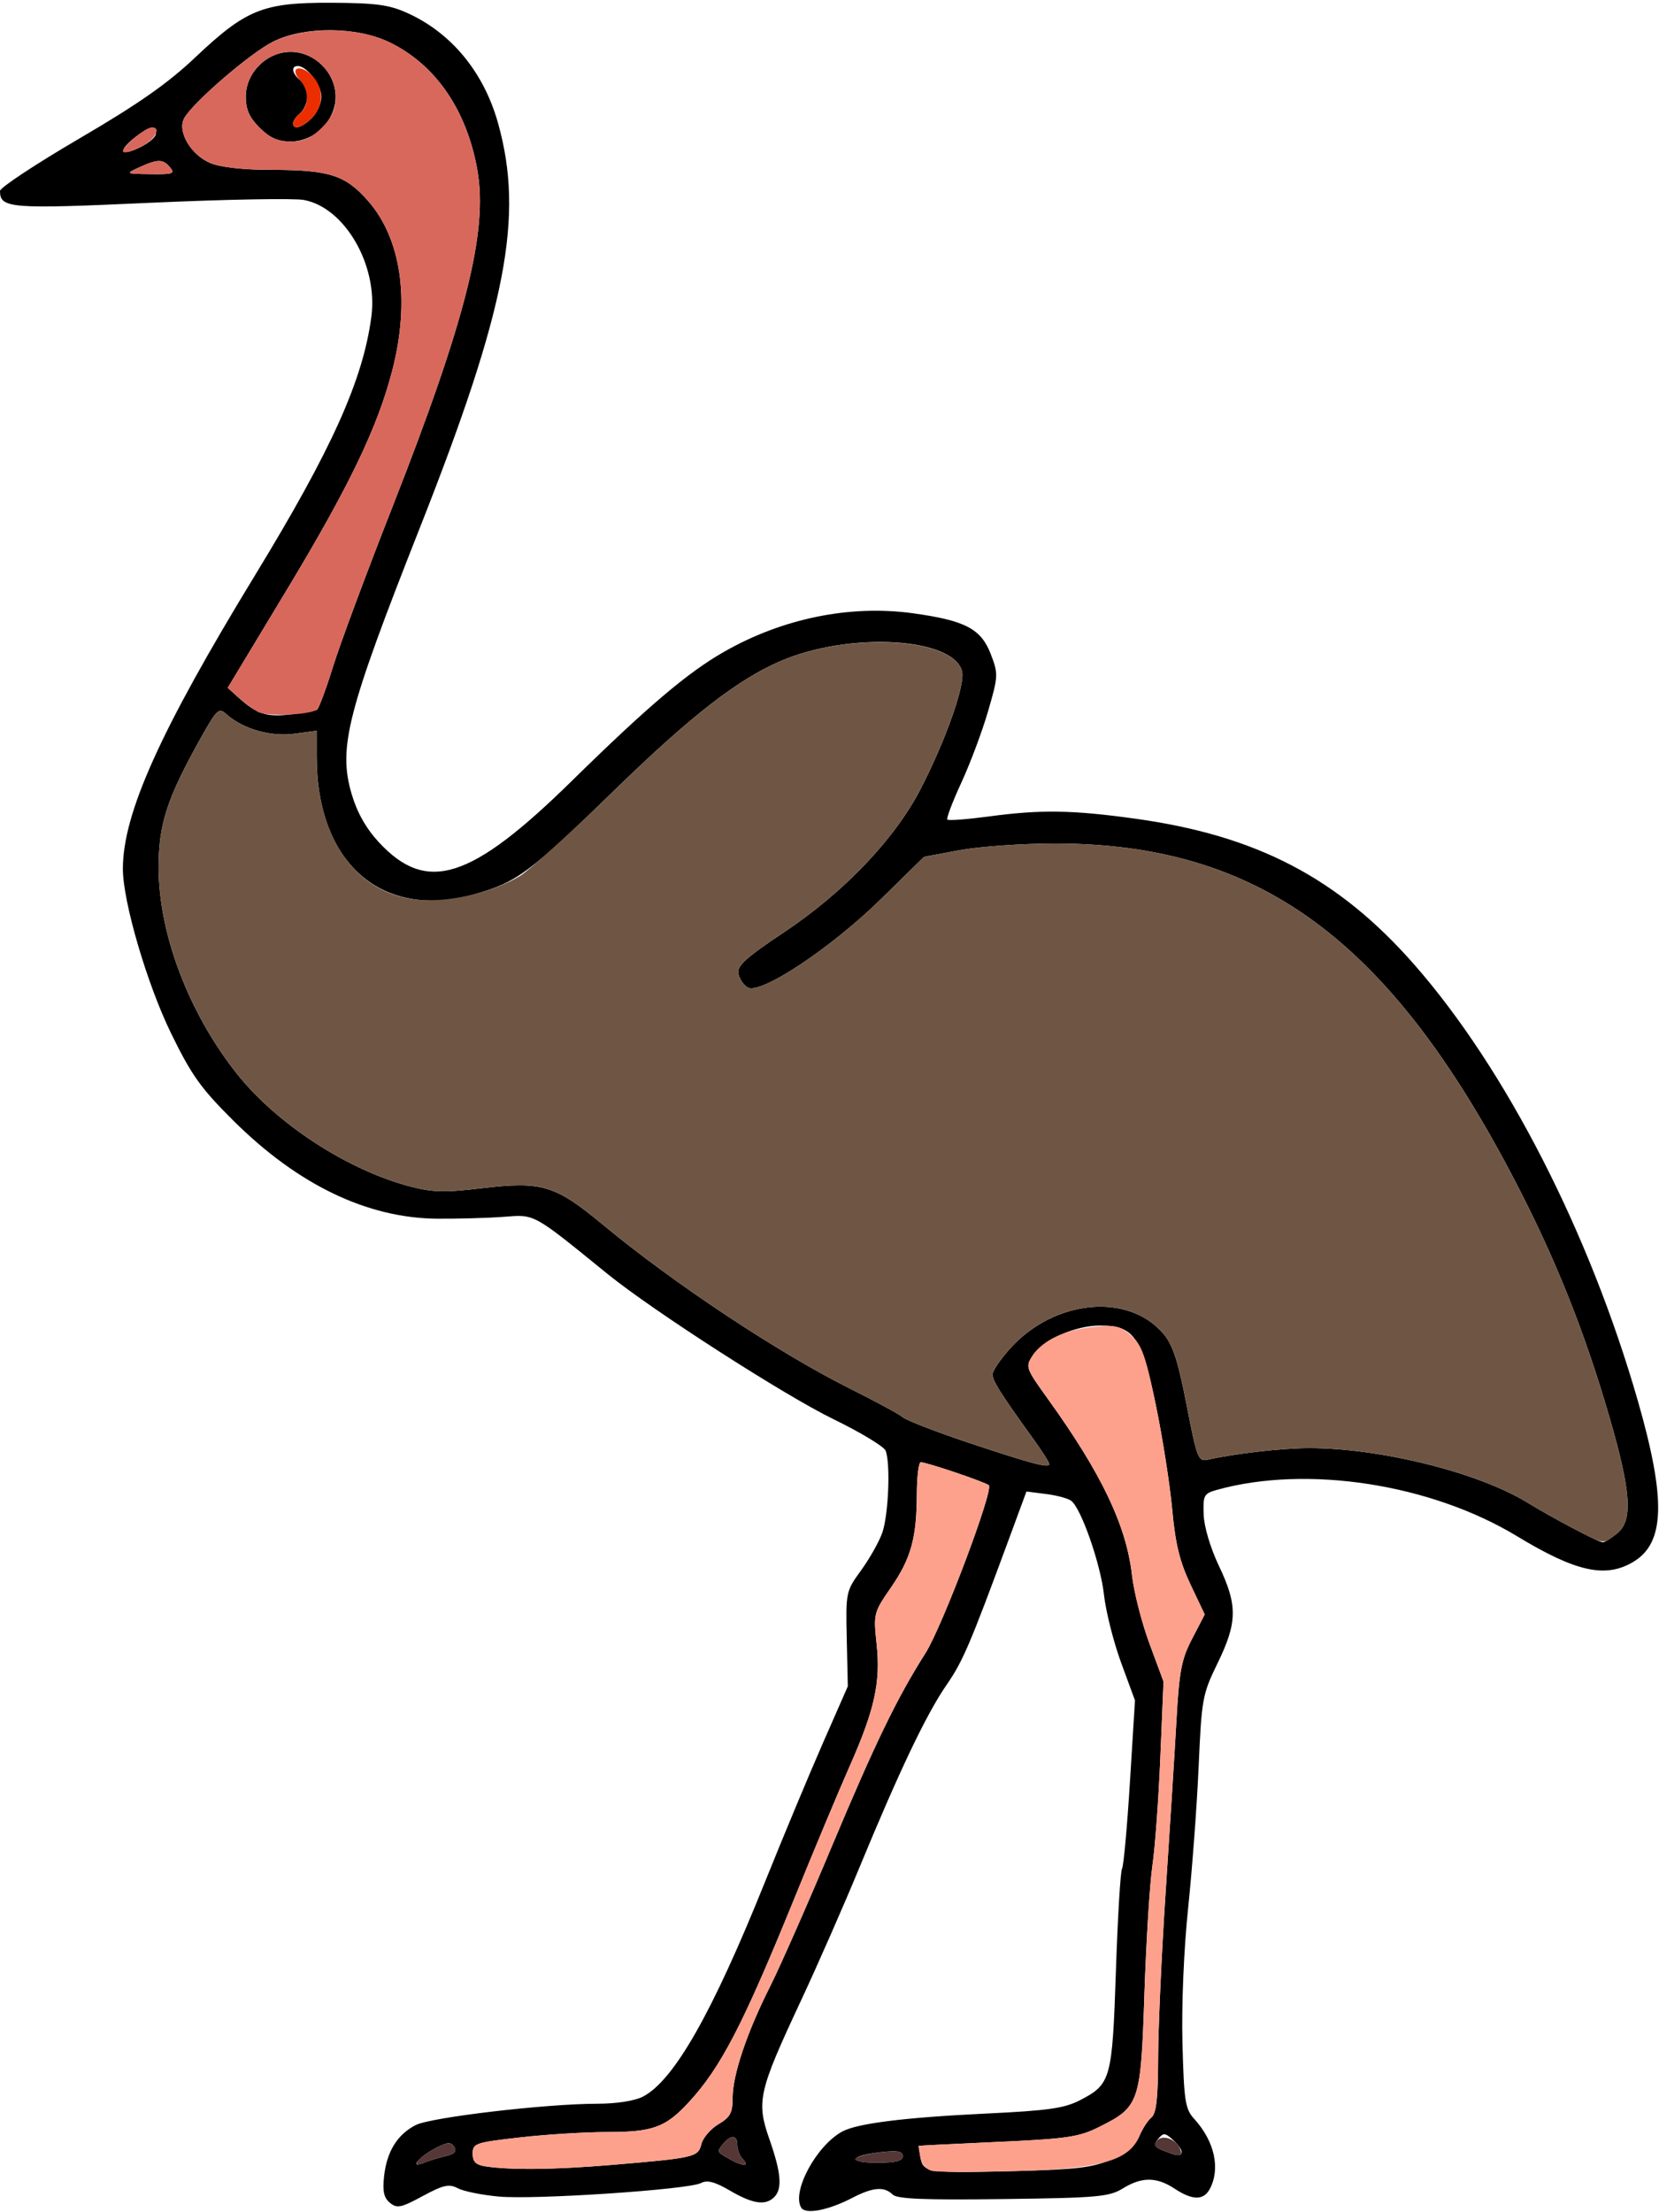 <?xml version="1.0" encoding="UTF-8" standalone="no"?>
<!DOCTYPE svg PUBLIC "-//W3C//DTD SVG 1.1//EN"
"http://www.w3.org/Graphics/SVG/1.1/DTD/svg11.dtd">
<svg width="450px" height="600px"
xmlns="http://www.w3.org/2000/svg" version="1.1">
<g transform="translate(0000, 0000) scale(1, 1)">
<path fill="#000000" stroke="none" d="
M 217.33 598.77
C 214.67 594.45 221.47 581.85 228.51 578.09
C 232.60 575.90 245.44 574.30 267.31 573.25
C 284.32 572.44 288.69 571.82 292.95 569.62
C 301.35 565.25 301.69 564.03 302.69 534.52
C 303.18 519.98 303.92 507.52 304.35 506.83
C 304.77 506.15 305.73 495.61 306.49 483.39
L 307.86 461.19
L 304.10 450.96
C 302.04 445.33 299.95 437.04 299.45 432.52
C 298.53 424.20 293.31 409.20 290.59 407.07
C 289.77 406.41 286.71 405.58 283.77 405.21
L 278.42 404.53
L 273.63 417.52
C 263.03 446.25 261.18 450.55 256.74 457.00
C 251.29 464.89 244.04 480.09 233.23 506.24
C 228.94 516.65 221.72 533.08 217.19 542.76
C 205.73 567.28 205.12 569.96 208.69 580.17
C 211.90 589.34 212.26 593.65 210.00 595.91
C 207.64 598.26 204.21 597.76 198.05 594.17
C 193.90 591.74 191.85 591.20 190.13 592.09
C 186.74 593.87 144.94 596.66 135.26 595.75
C 130.68 595.33 125.68 594.31 124.15 593.49
C 121.82 592.25 120.28 592.59 114.65 595.62
C 108.77 598.81 107.68 599.03 105.76 597.44
C 104.10 596.07 103.73 594.28 104.19 590.15
C 104.95 583.50 107.77 578.94 112.74 576.37
C 116.83 574.26 148.05 570.59 161.92 570.58
C 167.17 570.58 172.13 569.81 174.37 568.66
C 182.79 564.31 193.19 546.03 207.49 510.45
C 212.44 498.14 219.53 481.15 223.23 472.71
L 229.97 457.36
L 229.68 444.50
C 229.40 431.85 229.45 431.57 233.54 425.95
C 235.82 422.81 238.41 418.25 239.29 415.78
C 240.99 411.08 241.59 396.97 240.23 393.47
C 239.81 392.34 233.41 388.48 226.05 384.90
C 212.76 378.43 177.06 355.48 164.74 345.48
C 144.37 328.93 145.17 329.36 136.63 330.03
C 132.35 330.35 124.23 330.58 118.59 330.54
C 99.58 330.37 80.82 321.35 63.31 303.95
C 54.45 295.14 51.94 291.61 46.36 280.17
C 39.85 266.80 33.33 244.54 33.33 235.65
C 33.33 220.66 43.37 198.33 69.14 156.08
C 89.99 121.89 98.45 103.11 100.73 85.91
C 102.59 71.96 93.55 56.32 82.45 54.24
C 79.76 53.73 61.00 54.08 40.76 55.00
C 2.71 56.74 0.00 56.52 0.00 51.79
C 0.00 50.89 9.67 44.51 21.47 37.60
C 37.40 28.29 45.51 22.62 52.87 15.65
C 66.76 2.52 71.28 0.69 89.74 0.75
C 101.94 0.81 105.53 1.28 110.47 3.52
C 122.41 8.90 131.19 19.54 135.06 33.28
C 142.22 58.68 137.41 83.57 113.83 143.28
C 94.14 193.19 91.69 202.75 95.38 215.35
C 96.85 220.35 99.27 224.64 102.73 228.40
C 115.76 242.48 127.69 238.71 155.13 211.78
C 175.64 191.65 186.56 182.38 196.40 176.78
C 212.21 167.74 230.51 164.00 247.46 166.31
C 261.81 168.27 266.10 170.52 268.76 177.45
C 270.81 182.79 270.77 183.42 268.01 192.90
C 266.44 198.32 263.18 207.03 260.77 212.25
C 258.36 217.46 256.65 221.99 256.96 222.29
C 257.28 222.61 262.28 222.23 268.08 221.46
C 282.29 219.54 290.85 219.67 307.97 222.05
C 340.96 226.62 363.04 238.17 383.62 261.62
C 408.40 289.88 431.14 334.26 444.27 379.96
C 451.92 406.61 451.62 418.39 443.14 423.54
C 435.59 428.14 427.54 426.38 411.49 416.65
C 388.09 402.47 354.54 397.29 330.13 404.07
C 326.55 405.07 326.29 405.54 326.49 410.78
C 326.60 414.08 328.32 419.86 330.64 424.73
C 335.72 435.35 335.65 440.03 330.29 451.04
C 326.15 459.53 325.94 460.73 325.13 479.10
C 324.67 489.66 323.38 506.93 322.28 517.48
C 321.10 528.81 320.47 543.85 320.74 554.19
C 321.15 569.83 321.49 572.02 323.90 574.66
C 329.44 580.71 331.10 588.19 328.15 593.69
C 326.47 596.84 323.45 596.81 318.59 593.60
C 313.72 590.39 309.72 590.38 304.56 593.55
C 300.88 595.82 297.69 596.11 272.10 596.43
C 250.71 596.71 243.33 596.41 242.12 595.20
C 239.86 592.95 236.73 593.21 231.12 596.14
C 224.65 599.49 218.51 600.67 217.33 598.77
M 301.53 585.66
C 305.55 583.88 308.03 581.81 309.03 579.39
C 309.86 577.41 311.33 575.12 312.32 574.30
C 313.65 573.20 314.12 569.05 314.14 557.95
C 314.17 549.76 315.09 529.55 316.19 513.01
C 317.29 496.46 318.60 475.75 319.09 466.95
C 319.86 453.17 320.45 450.05 323.38 444.42
L 326.78 437.88
L 322.92 429.75
C 319.99 423.54 318.81 418.73 317.96 409.42
C 317.35 402.72 315.36 390.04 313.55 381.24
C 309.72 362.57 307.54 359.46 298.32 359.51
C 291.56 359.55 282.90 363.40 280.14 367.60
C 278.09 370.73 278.18 371.01 284.32 379.54
C 298.82 399.70 305.54 413.81 307.06 427.29
C 307.58 431.86 309.72 440.21 311.81 445.84
L 315.60 456.08
L 314.74 476.55
C 314.28 487.80 313.31 501.04 312.59 505.97
C 311.87 510.90 310.90 526.55 310.42 540.77
C 309.45 570.35 309.09 571.41 298.15 576.87
C 292.68 579.61 289.51 580.08 270.65 580.93
C 258.95 581.46 249.29 581.94 249.22 581.99
C 249.14 582.04 249.35 583.50 249.67 585.21
C 250.45 589.27 251.72 589.45 275.64 588.83
C 292.23 588.40 296.51 587.87 301.53 585.66
M 165.81 587.18
C 188.54 585.26 189.36 585.08 190.26 581.49
C 190.69 579.79 192.77 577.37 194.88 576.13
C 198.08 574.23 198.72 573.04 198.72 568.98
C 198.72 562.78 202.60 551.23 208.90 538.75
C 211.59 533.39 219.12 516.33 225.60 500.85
C 237.36 472.80 243.31 460.53 251.01 448.40
C 255.58 441.22 269.59 404.06 268.21 402.83
C 267.21 401.95 251.36 396.59 249.76 396.59
C 249.18 396.59 248.71 400.48 248.69 405.22
C 248.64 417.17 247.12 422.69 241.62 430.64
C 236.99 437.36 236.90 437.69 237.78 445.91
C 238.90 456.29 237.24 463.75 230.44 479.10
C 227.63 485.44 220.82 501.70 215.32 515.25
C 201.45 549.34 195.44 560.92 186.65 570.37
C 180.50 576.99 177.01 578.25 164.86 578.25
C 158.85 578.25 148.15 578.90 141.08 579.71
C 128.94 581.09 128.21 581.33 128.21 584.10
C 128.21 586.32 129.06 587.17 131.73 587.57
C 138.59 588.60 150.38 588.47 165.81 587.18
M 120.79 584.81
C 123.29 584.24 123.97 583.52 123.21 582.29
C 122.32 580.87 121.45 580.93 118.21 582.60
C 113.65 584.94 110.90 588.26 114.86 586.63
C 116.21 586.07 118.87 585.25 120.79 584.81
M 201.54 585.67
C 200.69 584.83 200.00 583.10 200.00 581.83
C 200.00 579.02 198.31 578.87 196.13 581.48
C 194.36 583.61 194.36 583.62 198.08 585.70
C 201.49 587.60 203.46 587.59 201.54 585.67
M 244.87 584.80
C 244.87 583.46 243.46 583.19 238.99 583.70
C 230.42 584.66 229.69 586.57 237.88 586.57
C 242.97 586.57 244.87 586.08 244.87 584.80
M 320.51 583.56
C 320.51 582.97 319.44 581.51 318.13 580.34
C 316.01 578.43 315.58 578.41 314.14 580.12
C 312.79 581.74 313.03 582.27 315.56 583.28
C 319.46 584.84 320.51 584.89 320.51 583.56
M 438.64 415.89
C 442.96 412.39 442.46 404.74 436.58 384.43
C 429.76 360.96 421.88 341.27 410.81 320.02
C 376.67 254.53 341.29 228.70 285.90 228.78
C 277.08 228.79 265.54 229.61 260.26 230.60
L 250.64 232.39
L 239.00 243.81
C 225.29 257.26 206.15 269.92 202.76 267.80
C 201.59 267.07 200.46 265.32 200.26 263.91
C 199.95 261.90 202.68 259.47 212.58 252.90
C 228.83 242.09 242.64 227.64 249.67 214.07
C 256.54 200.78 261.86 185.68 260.95 182.06
C 258.64 172.90 230.47 171.28 211.87 179.23
C 200.15 184.25 187.45 194.11 166.67 214.32
C 143.67 236.70 140.31 239.19 128.99 242.46
C 103.78 249.72 85.90 234.27 85.90 205.23
L 85.90 198.20
L 79.76 199.02
C 73.35 199.87 65.81 197.68 61.38 193.68
C 59.38 191.87 58.83 192.37 54.56 199.98
C 45.27 216.59 43.01 223.50 43.03 235.39
C 43.05 253.34 51.24 274.85 64.33 291.31
C 75.12 304.87 94.37 317.39 111.23 321.79
C 117.36 323.40 120.63 323.48 130.77 322.26
C 146.96 320.34 150.59 321.43 163.45 332.10
C 182.72 348.08 211.29 367.02 230.83 376.76
C 237.50 380.09 243.82 383.51 244.87 384.38
C 245.92 385.25 253.72 388.27 262.18 391.11
C 279.67 396.96 284.62 398.28 284.62 397.09
C 284.62 396.63 282.49 393.31 279.88 389.71
C 271.37 377.91 269.23 374.51 269.23 372.74
C 269.23 371.80 271.40 368.61 274.04 365.69
C 286.03 352.41 306.12 350.52 315.60 361.78
C 318.15 364.81 319.56 369.15 321.87 381.10
C 324.62 395.31 325.05 396.47 327.49 395.92
C 335.14 394.21 347.76 392.76 355.13 392.76
C 374.38 392.75 400.83 399.33 414.10 407.41
C 421.79 412.09 433.49 418.25 434.79 418.30
C 435.24 418.32 436.97 417.24 438.64 415.89
M 85.99 192.49
C 86.47 192.18 88.44 186.90 90.36 180.73
C 92.27 174.56 99.53 155.08 106.46 137.45
C 126.27 87.04 132.40 62.81 129.50 46.23
C 126.65 29.92 118.21 17.59 105.71 11.50
C 96.85 7.19 82.67 7.07 74.17 11.25
C 68.00 14.28 52.21 27.88 49.94 32.11
C 48.03 35.67 51.78 42.03 57.09 44.24
C 59.79 45.36 65.99 46.06 73.36 46.07
C 89.27 46.07 93.63 47.45 99.76 54.40
C 108.85 64.70 111.28 81.44 106.44 100.34
C 102.46 115.83 94.73 131.92 77.59 160.32
L 61.77 186.55
L 64.54 189.06
C 69.68 193.69 72.26 194.53 78.77 193.77
C 82.26 193.36 85.50 192.78 85.99 192.49
M 46.15 45.42
C 44.22 43.09 42.82 43.09 37.82 45.36
C 33.97 47.13 33.99 47.13 40.86 47.23
C 46.85 47.32 47.54 47.08 46.15 45.42
M 42.31 36.22
C 42.31 33.84 40.62 34.13 36.71 37.19
C 31.91 40.96 32.53 42.56 37.82 40.04
C 40.29 38.87 42.31 37.15 42.31 36.22"/>
<path fill="#000000" stroke="none" d="
M 70.41 34.64
C 67.64 31.87 66.67 29.69 66.67 26.23
C 66.67 19.73 72.33 14.07 78.85 14.07
C 85.36 14.07 91.03 19.73 91.03 26.23
C 91.03 32.72 85.36 38.38 78.85 38.38
C 75.37 38.38 73.19 37.41 70.41 34.64
M 84.62 31.98
C 86.03 30.58 87.18 27.99 87.18 26.23
C 87.18 23.05 83.22 17.91 80.77 17.91
C 78.87 17.91 79.22 19.93 81.41 21.75
C 82.47 22.62 83.33 24.64 83.33 26.23
C 83.33 27.81 82.47 29.83 81.41 30.70
C 80.35 31.57 79.49 32.80 79.49 33.42
C 79.49 35.33 81.94 34.66 84.62 31.98"/>
<path fill="#d8685c" stroke="none" d="
M 69.87 193.04
C 68.46 192.22 66.06 190.43 64.54 189.06
L 61.77 186.55
L 77.59 160.32
C 94.73 131.92 102.46 115.83 106.44 100.34
C 111.28 81.44 108.85 64.70 99.76 54.40
C 93.63 47.45 89.27 46.07 73.36 46.07
C 65.99 46.06 59.79 45.36 57.09 44.24
C 51.78 42.03 48.03 35.67 49.94 32.11
C 52.22 27.85 68.03 14.26 74.17 11.28
C 82.76 7.13 96.95 7.22 105.71 11.49
C 118.22 17.60 126.65 29.94 129.50 46.23
C 132.40 62.81 126.27 87.04 106.46 137.45
C 99.53 155.08 92.27 174.56 90.36 180.73
C 88.44 186.90 86.47 192.18 85.99 192.49
C 83.56 193.98 72.18 194.37 69.87 193.04
M 87.28 34.64
C 90.05 31.87 91.03 29.69 91.03 26.23
C 91.03 19.73 85.36 14.07 78.85 14.07
C 72.33 14.07 66.67 19.73 66.67 26.23
C 66.67 29.69 67.64 31.87 70.41 34.64
C 73.19 37.41 75.37 38.38 78.85 38.38
C 82.32 38.38 84.50 37.41 87.28 34.64"/>
<path fill="#d8685c" stroke="none" d="
M 37.82 45.36
C 42.82 43.09 44.22 43.09 46.15 45.42
C 47.54 47.08 46.85 47.32 40.86 47.23
C 33.99 47.13 33.97 47.13 37.82 45.36"/>
<path fill="#d8685c" stroke="none" d="
M 33.33 41.01
C 33.33 39.66 39.55 34.54 41.19 34.54
C 44.04 34.54 41.85 38.12 37.82 40.04
C 35.35 41.22 33.33 41.65 33.33 41.01"/>
<path fill="#eb2e00" stroke="none" d="
M 79.49 33.42
C 79.49 32.80 80.35 31.57 81.41 30.70
C 83.91 28.64 83.86 24.46 81.32 21.66
C 78.37 18.40 81.40 17.26 84.56 20.42
C 87.88 23.73 87.91 28.70 84.62 31.98
C 81.94 34.66 79.49 35.33 79.49 33.42"/>
<path fill="#6f5644" stroke="none" d="
M 427.56 414.99
C 424.05 413.18 417.99 409.78 414.10 407.41
C 400.83 399.33 374.38 392.75 355.13 392.76
C 347.76 392.76 335.14 394.21 327.49 395.92
C 325.05 396.47 324.62 395.31 321.87 381.10
C 319.56 369.15 318.15 364.81 315.60 361.78
C 306.12 350.52 286.03 352.41 274.04 365.69
C 271.40 368.61 269.23 371.80 269.23 372.74
C 269.23 374.51 271.37 377.91 279.88 389.71
C 282.49 393.31 284.62 396.63 284.62 397.09
C 284.62 398.28 279.67 396.96 262.18 391.11
C 253.72 388.27 245.92 385.25 244.87 384.38
C 243.82 383.51 237.50 380.09 230.83 376.76
C 211.29 367.02 182.72 348.08 163.45 332.10
C 150.59 321.43 146.96 320.34 130.77 322.26
C 120.63 323.48 117.36 323.40 111.23 321.79
C 94.37 317.39 75.12 304.87 64.33 291.31
C 51.24 274.85 43.05 253.34 43.03 235.39
C 43.01 223.50 45.27 216.59 54.56 199.98
C 58.83 192.37 59.38 191.87 61.38 193.68
C 65.81 197.68 73.35 199.87 79.76 199.02
L 85.90 198.20
L 85.90 205.23
C 85.90 227.65 96.91 242.87 114.04 244.09
C 122.32 244.70 133.81 241.92 141.03 237.59
C 143.49 236.11 155.03 225.63 166.67 214.32
C 187.51 194.05 200.15 184.25 211.99 179.18
C 230.36 171.33 258.67 172.99 260.95 182.06
C 261.86 185.68 256.54 200.78 249.67 214.07
C 242.64 227.64 228.83 242.09 212.58 252.90
C 202.68 259.47 199.95 261.90 200.26 263.91
C 200.46 265.32 201.59 267.07 202.76 267.80
C 206.15 269.92 225.29 257.26 239.00 243.81
L 250.64 232.39
L 260.26 230.60
C 265.54 229.61 277.08 228.79 285.90 228.78
C 341.29 228.70 376.67 254.53 410.81 320.02
C 421.88 341.27 429.76 360.96 436.58 384.43
C 442.46 404.74 442.96 412.39 438.64 415.89
C 434.90 418.91 435.31 418.95 427.56 414.99"/>
<path fill="#fea18c" stroke="none" d="
M 253.03 588.84
C 251.33 588.54 250.04 587.14 249.67 585.21
C 249.35 583.50 249.14 582.04 249.22 581.99
C 249.29 581.94 258.95 581.46 270.65 580.93
C 289.51 580.08 292.68 579.61 298.15 576.87
C 309.09 571.41 309.45 570.35 310.42 540.77
C 310.90 526.55 311.87 510.90 312.59 505.97
C 313.31 501.04 314.28 487.80 314.74 476.55
L 315.60 456.08
L 311.81 445.84
C 309.72 440.21 307.58 431.86 307.06 427.29
C 305.54 413.81 298.82 399.70 284.32 379.54
C 278.28 371.14 278.12 370.70 280.05 367.74
C 282.83 363.49 288.79 360.68 296.69 359.87
C 302.42 359.27 303.82 359.60 306.81 362.21
C 309.73 364.78 310.77 367.68 313.55 381.24
C 315.36 390.04 317.35 402.72 317.96 409.42
C 318.81 418.73 319.99 423.54 322.92 429.75
L 326.78 437.88
L 323.38 444.42
C 320.45 450.05 319.86 453.17 319.09 466.95
C 318.60 475.75 317.29 496.46 316.19 513.01
C 315.09 529.55 314.17 549.76 314.14 557.95
C 314.12 569.05 313.65 573.20 312.32 574.30
C 311.33 575.12 309.86 577.41 309.03 579.39
C 306.28 586.03 298.44 588.24 275.64 588.83
C 264.71 589.11 254.54 589.11 253.03 588.84"/>
<path fill="#fea18c" stroke="none" d="
M 131.73 587.57
C 129.06 587.17 128.21 586.32 128.21 584.10
C 128.21 581.33 128.94 581.09 141.08 579.71
C 148.15 578.90 158.85 578.25 164.86 578.25
C 177.01 578.25 180.50 576.99 186.65 570.37
C 195.44 560.92 201.45 549.34 215.32 515.25
C 220.82 501.70 227.63 485.44 230.44 479.10
C 237.24 463.75 238.90 456.29 237.78 445.91
C 236.90 437.69 236.99 437.36 241.62 430.64
C 247.12 422.69 248.64 417.17 248.69 405.22
C 248.71 400.48 249.18 396.59 249.76 396.59
C 251.36 396.59 267.21 401.95 268.21 402.83
C 269.59 404.06 255.58 441.22 251.01 448.40
C 243.31 460.53 237.36 472.80 225.60 500.85
C 219.12 516.33 211.59 533.39 208.90 538.75
C 202.60 551.23 198.72 562.78 198.72 568.98
C 198.72 573.04 198.08 574.23 194.88 576.13
C 192.77 577.37 190.69 579.79 190.26 581.49
C 189.36 585.08 188.54 585.26 165.81 587.18
C 150.38 588.47 138.59 588.60 131.73 587.57"/>
<path fill="#553737" stroke="none" d="
M 113.33 586.13
C 113.85 585.31 116.04 583.71 118.21 582.60
C 121.45 580.93 122.32 580.87 123.21 582.29
C 123.97 583.52 123.29 584.24 120.79 584.81
C 118.87 585.25 116.21 586.07 114.86 586.63
C 113.12 587.35 112.67 587.21 113.33 586.13"/>
<path fill="#553737" stroke="none" d="
M 198.08 585.70
C 194.36 583.62 194.36 583.61 196.13 581.48
C 198.31 578.87 200.00 579.02 200.00 581.83
C 200.00 583.10 200.69 584.83 201.54 585.67
C 203.46 587.59 201.49 587.60 198.08 585.70"/>
<path fill="#553737" stroke="none" d="
M 232.00 585.47
C 232.62 584.85 235.76 584.06 238.99 583.70
C 243.46 583.19 244.87 583.46 244.87 584.80
C 244.87 586.08 242.97 586.57 237.88 586.57
C 233.96 586.57 231.38 586.08 232.00 585.47"/>
<path fill="#553737" stroke="none" d="
M 315.49 583.25
C 313.08 582.29 312.73 581.67 313.92 580.48
C 315.60 578.80 319.29 580.36 320.22 583.14
C 320.82 584.92 319.72 584.94 315.49 583.25"/>
</g>
</svg>
